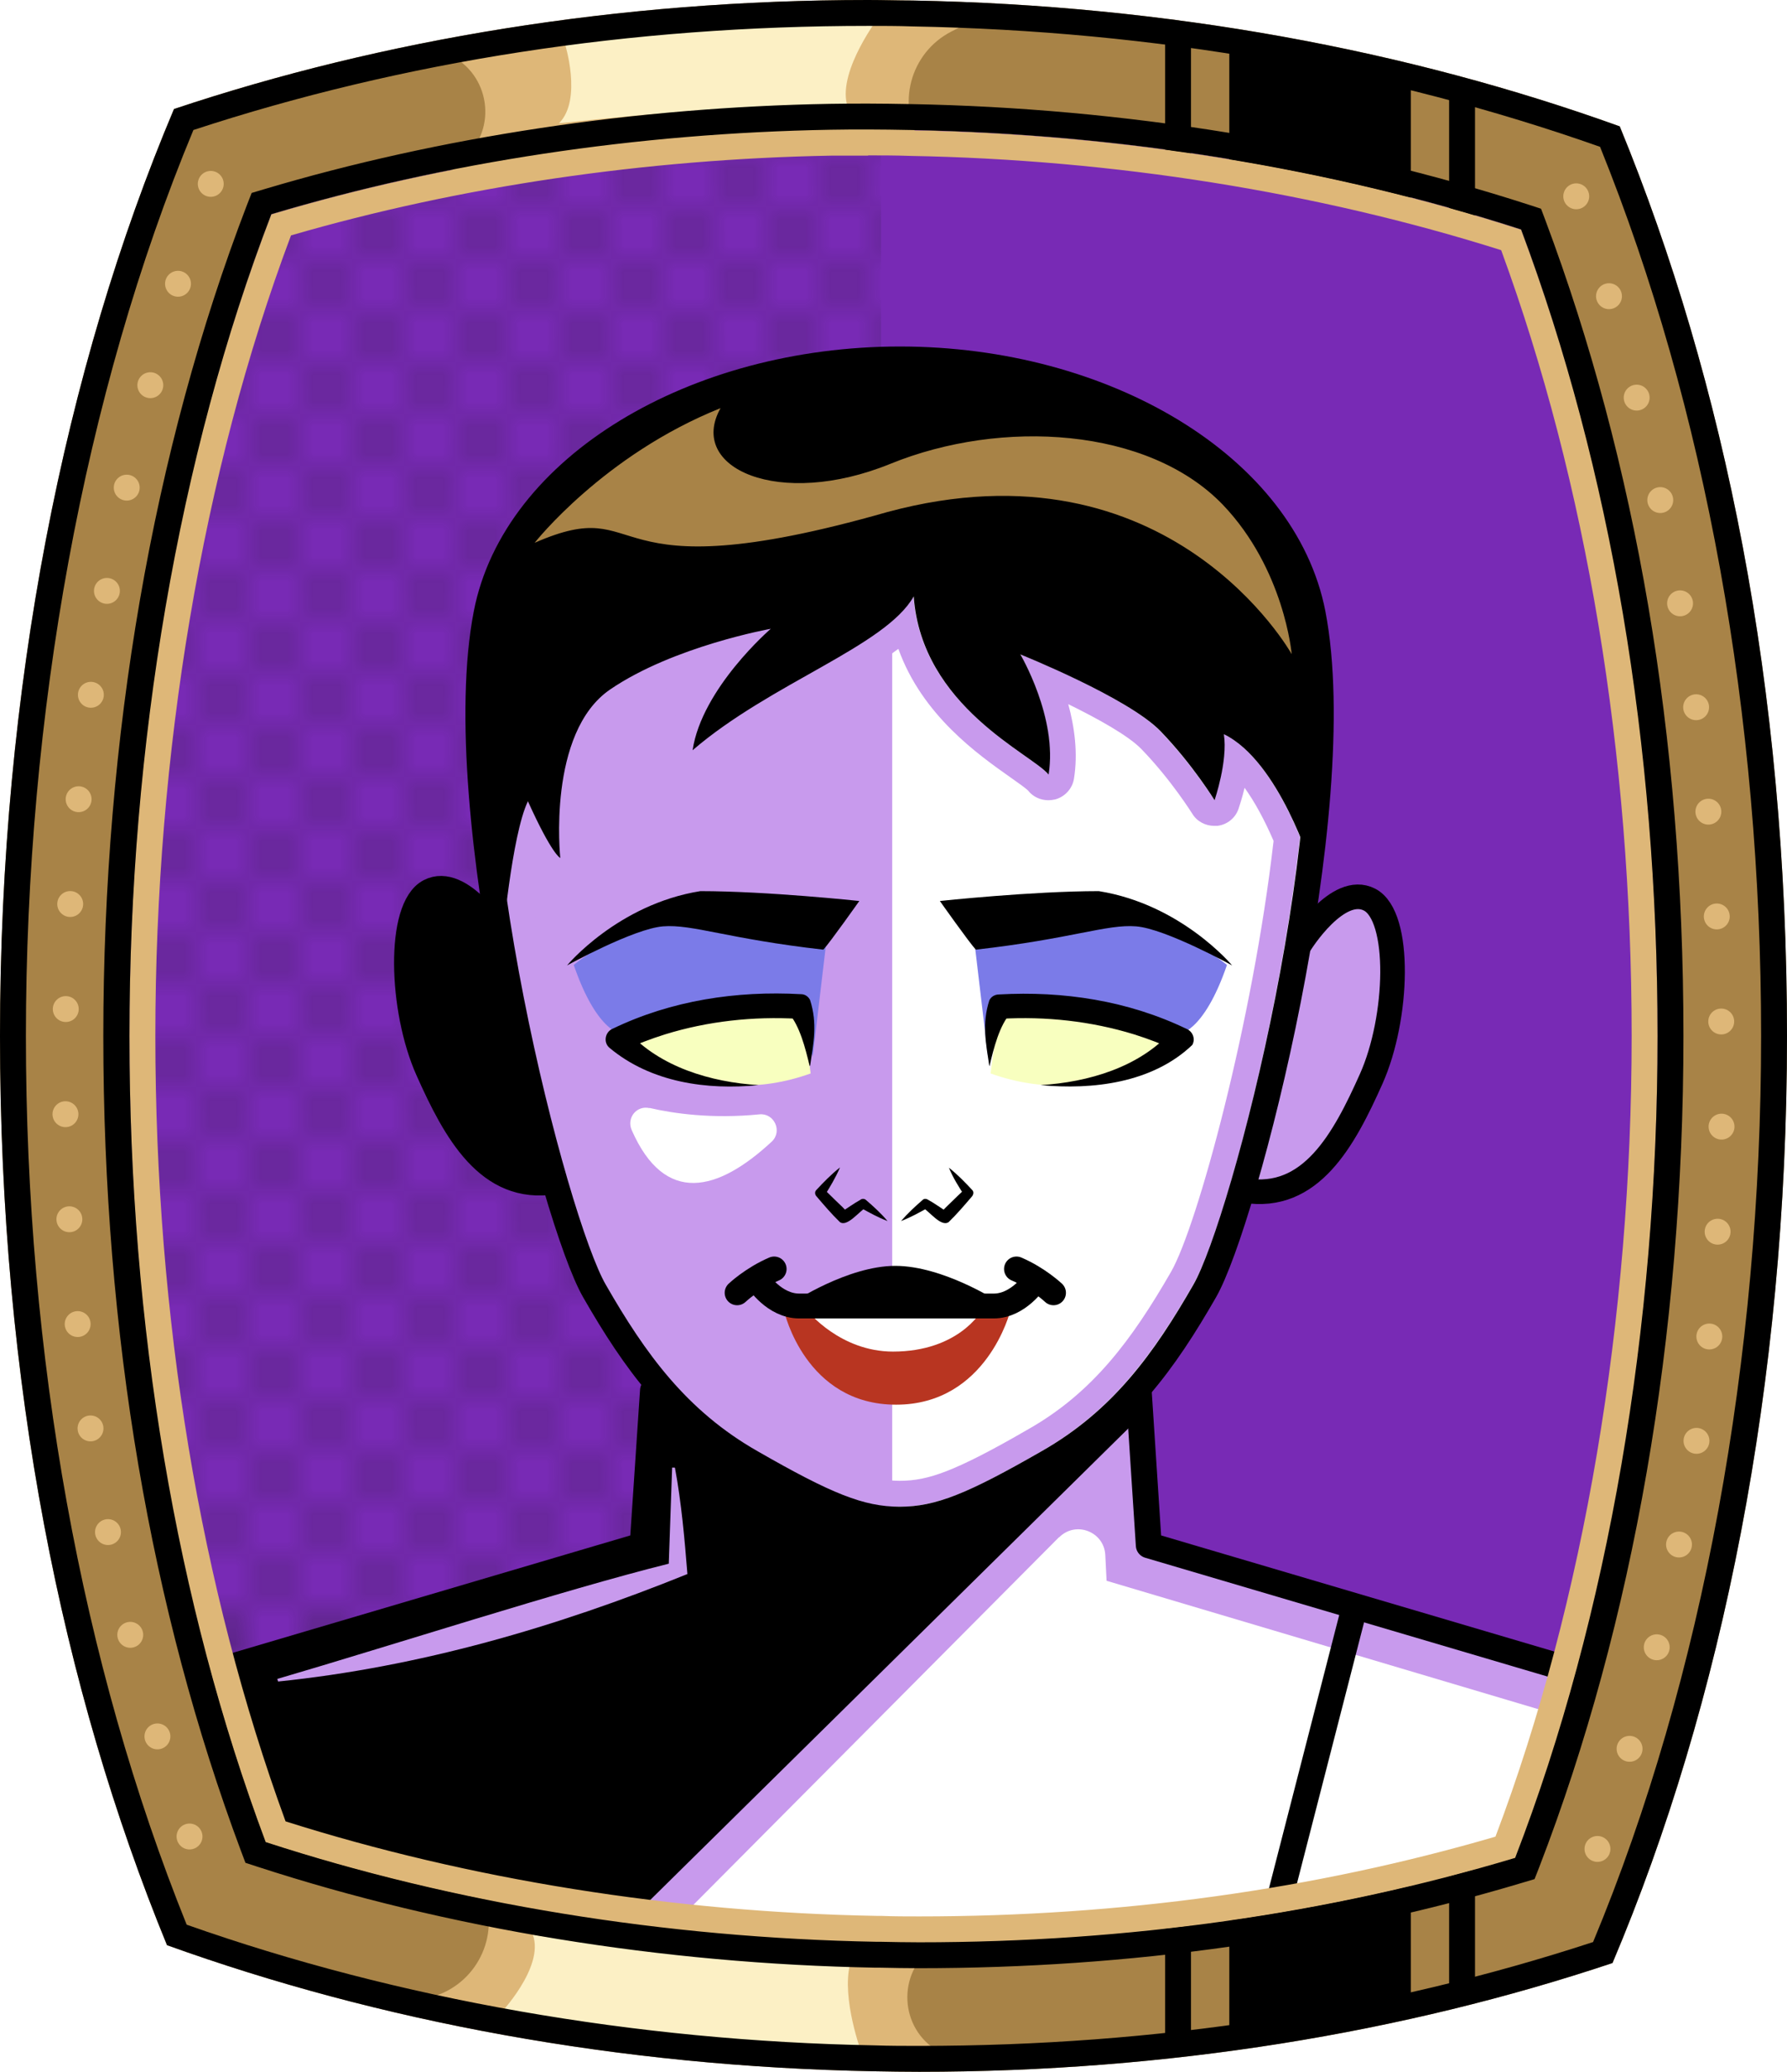<?xml version="1.0" encoding="UTF-8"?><svg id="Capa_2" xmlns="http://www.w3.org/2000/svg" xmlns:xlink="http://www.w3.org/1999/xlink" viewBox="0 0 69.02 80"><defs><style>.cls-1{fill:#c89aed;}.cls-2{fill:#fff;}.cls-3{fill:#f8ffbf;}.cls-4{fill:#7b7be8;}.cls-5{fill:#a88347;}.cls-6{fill:#782ab5;}.cls-7{stroke-miterlimit:10;}.cls-7,.cls-8,.cls-9,.cls-10,.cls-11,.cls-12,.cls-13{fill:none;}.cls-7,.cls-9,.cls-11,.cls-13{stroke:#000;}.cls-8{stroke:#deb778;stroke-dasharray:0 0 0 4.06;}.cls-8,.cls-9,.cls-11,.cls-13{stroke-linecap:round;stroke-linejoin:round;}.cls-9{stroke-width:.95px;}.cls-14{fill:#deb778;}.cls-15{fill:url(#USGS_19_Inundación_de_tierra_2);}.cls-11{stroke-width:.96px;}.cls-12{stroke:#1d1d1b;stroke-dasharray:0 0 2 2;stroke-width:.3px;}.cls-13{stroke-width:1px;}.cls-16{fill:#fcf0c5;}.cls-17{fill:#b83521;}</style><pattern id="USGS_19_Inundación_de_tierra_2" x="0" y="0" width="72" height="72" patternTransform="translate(123.52 -16279) rotate(-90)" patternUnits="userSpaceOnUse" viewBox="0 0 72 72"><g><rect class="cls-10" width="72" height="72"/><g><line class="cls-12" x1="71" y1="71" x2="144.44" y2="71"/><line class="cls-12" x1="71" y1="67" x2="144.44" y2="67"/><line class="cls-12" x1="71" y1="63" x2="144.44" y2="63"/><line class="cls-12" x1="71" y1="59" x2="144.44" y2="59"/><line class="cls-12" x1="71" y1="55" x2="144.44" y2="55"/><line class="cls-12" x1="71" y1="51" x2="144.44" y2="51"/><line class="cls-12" x1="71" y1="47" x2="144.44" y2="47"/><line class="cls-12" x1="71" y1="43" x2="144.44" y2="43"/><line class="cls-12" x1="71" y1="39" x2="144.44" y2="39"/><line class="cls-12" x1="71" y1="35" x2="144.44" y2="35"/><line class="cls-12" x1="71" y1="31" x2="144.44" y2="31"/><line class="cls-12" x1="71" y1="27" x2="144.44" y2="27"/><line class="cls-12" x1="71" y1="23" x2="144.44" y2="23"/><line class="cls-12" x1="71" y1="19" x2="144.44" y2="19"/><line class="cls-12" x1="71" y1="15" x2="144.44" y2="15"/><line class="cls-12" x1="71" y1="11" x2="144.44" y2="11"/><line class="cls-12" x1="71" y1="7" x2="144.44" y2="7"/><line class="cls-12" x1="71" y1="3" x2="144.44" y2="3"/></g><g><line class="cls-12" x1="-1" y1="71" x2="72.44" y2="71"/><line class="cls-12" x1="-1" y1="67" x2="72.44" y2="67"/><line class="cls-12" x1="-1" y1="63" x2="72.44" y2="63"/><line class="cls-12" x1="-1" y1="59" x2="72.44" y2="59"/><line class="cls-12" x1="-1" y1="55" x2="72.44" y2="55"/><line class="cls-12" x1="-1" y1="51" x2="72.44" y2="51"/><line class="cls-12" x1="-1" y1="47" x2="72.44" y2="47"/><line class="cls-12" x1="-1" y1="43" x2="72.44" y2="43"/><line class="cls-12" x1="-1" y1="39" x2="72.44" y2="39"/><line class="cls-12" x1="-1" y1="35" x2="72.44" y2="35"/><line class="cls-12" x1="-1" y1="31" x2="72.44" y2="31"/><line class="cls-12" x1="-1" y1="27" x2="72.44" y2="27"/><line class="cls-12" x1="-1" y1="23" x2="72.44" y2="23"/><line class="cls-12" x1="-1" y1="19" x2="72.44" y2="19"/><line class="cls-12" x1="-1" y1="15" x2="72.44" y2="15"/><line class="cls-12" x1="-1" y1="11" x2="72.44" y2="11"/><line class="cls-12" x1="-1" y1="7" x2="72.44" y2="7"/><line class="cls-12" x1="-1" y1="3" x2="72.44" y2="3"/><line class="cls-12" x1="1.04" y1="69" x2="74.48" y2="69"/><line class="cls-12" x1="1.04" y1="65" x2="74.48" y2="65"/><line class="cls-12" x1="1.04" y1="61" x2="74.48" y2="61"/><line class="cls-12" x1="1.04" y1="57" x2="74.48" y2="57"/><line class="cls-12" x1="1.04" y1="53" x2="74.48" y2="53"/><line class="cls-12" x1="1.04" y1="49" x2="74.48" y2="49"/><line class="cls-12" x1="1.04" y1="45" x2="74.48" y2="45"/><line class="cls-12" x1="1.04" y1="41" x2="74.48" y2="41"/><line class="cls-12" x1="1.04" y1="37" x2="74.48" y2="37"/><line class="cls-12" x1="1.04" y1="33" x2="74.48" y2="33"/><line class="cls-12" x1="1.04" y1="29" x2="74.48" y2="29"/><line class="cls-12" x1="1.04" y1="25" x2="74.48" y2="25"/><line class="cls-12" x1="1.04" y1="21" x2="74.48" y2="21"/><line class="cls-12" x1="1.04" y1="17" x2="74.48" y2="17"/><line class="cls-12" x1="1.04" y1="13" x2="74.48" y2="13"/><line class="cls-12" x1="1.04" y1="9" x2="74.48" y2="9"/><line class="cls-12" x1="1.04" y1="5" x2="74.48" y2="5"/><line class="cls-12" x1="1.04" y1="1" x2="74.48" y2="1"/></g><g><line class="cls-12" x1="-73" y1="71" x2=".44" y2="71"/><line class="cls-12" x1="-73" y1="67" x2=".44" y2="67"/><line class="cls-12" x1="-73" y1="63" x2=".44" y2="63"/><line class="cls-12" x1="-73" y1="59" x2=".44" y2="59"/><line class="cls-12" x1="-73" y1="55" x2=".44" y2="55"/><line class="cls-12" x1="-73" y1="51" x2=".44" y2="51"/><line class="cls-12" x1="-73" y1="47" x2=".44" y2="47"/><line class="cls-12" x1="-73" y1="43" x2=".44" y2="43"/><line class="cls-12" x1="-73" y1="39" x2=".44" y2="39"/><line class="cls-12" x1="-73" y1="35" x2=".44" y2="35"/><line class="cls-12" x1="-73" y1="31" x2=".44" y2="31"/><line class="cls-12" x1="-73" y1="27" x2=".44" y2="27"/><line class="cls-12" x1="-73" y1="23" x2=".44" y2="23"/><line class="cls-12" x1="-73" y1="19" x2=".44" y2="19"/><line class="cls-12" x1="-73" y1="15" x2=".44" y2="15"/><line class="cls-12" x1="-73" y1="11" x2=".44" y2="11"/><line class="cls-12" x1="-73" y1="7" x2=".44" y2="7"/><line class="cls-12" x1="-73" y1="3" x2=".44" y2="3"/><line class="cls-12" x1="-70.96" y1="69" x2="2.48" y2="69"/><line class="cls-12" x1="-70.96" y1="65" x2="2.48" y2="65"/><line class="cls-12" x1="-70.96" y1="61" x2="2.48" y2="61"/><line class="cls-12" x1="-70.96" y1="57" x2="2.48" y2="57"/><line class="cls-12" x1="-70.96" y1="53" x2="2.48" y2="53"/><line class="cls-12" x1="-70.96" y1="49" x2="2.48" y2="49"/><line class="cls-12" x1="-70.96" y1="45" x2="2.48" y2="45"/><line class="cls-12" x1="-70.96" y1="41" x2="2.48" y2="41"/><line class="cls-12" x1="-70.96" y1="37" x2="2.48" y2="37"/><line class="cls-12" x1="-70.96" y1="33" x2="2.48" y2="33"/><line class="cls-12" x1="-70.96" y1="29" x2="2.48" y2="29"/><line class="cls-12" x1="-70.96" y1="25" x2="2.48" y2="25"/><line class="cls-12" x1="-70.96" y1="21" x2="2.48" y2="21"/><line class="cls-12" x1="-70.96" y1="17" x2="2.48" y2="17"/><line class="cls-12" x1="-70.96" y1="13" x2="2.48" y2="13"/><line class="cls-12" x1="-70.96" y1="9" x2="2.48" y2="9"/><line class="cls-12" x1="-70.96" y1="5" x2="2.48" y2="5"/><line class="cls-12" x1="-70.96" y1="1" x2="2.48" y2="1"/></g></g></pattern></defs><g id="BG"><g><path class="cls-6" d="M64.02,40c0,11.47-1.89,22.39-5.5,31.74-7.2,2.16-14.94,3.26-23.02,3.26-.49,0-.98-.01-1.47-.02h-.17c-8.18-.15-16.29-1.47-23.6-3.85-3.45-9.22-5.26-19.93-5.26-31.13s1.89-22.38,5.48-31.73c6.73-2.01,14.13-3.13,21.6-3.26,.48-.01,.97-.01,1.45-.01,.54,0,1.08,.01,1.63,.02,8.16,.15,16.27,1.47,23.59,3.84,3.46,9.24,5.27,19.95,5.27,31.14Z"/><path class="cls-15" d="M34.03,5.59V74.98h-.17c-8.18-.15-16.29-1.47-23.6-3.85-3.45-9.22-5.26-19.93-5.26-31.13s1.89-22.38,5.48-31.73c6.73-2.01,14.13-3.13,21.6-3.26,.65,.16,1.3,.36,1.95,.58Z"/></g></g><g id="Capa_10"><g><path class="cls-1" d="M19.13,35.54s-1.52-2.15-2.86-1.16-.36,5.46,.36,7.33,1.79,4.2,4.74,3.94c1.52,4.65,4.02,8.05,4.02,8.05l-.63,5.9-17.44,5.28,1.52,7.96,26.38,4.56,23.16-3.4,2.86-9.75-17.08-4.56-.18-5.9s2.95-4.47,4.02-7.87c3.13,.89,5.46-4.83,5.72-6.08s-.18-5.46-1.25-5.28-2.41,1.7-2.41,1.7l1.16-5.55s-6.98-9.12-16.28-10.02c-10.82,.18-17.17,.98-15.83,14.85Z"/><path class="cls-2" d="M34.46,58.69V22.4l1.52-.07,4.33,1.73s9.02,3.68,10.46,5.12c-.14,8.15-2.81,17.53-3.82,20.06s-6.57,9.31-12.48,9.45Z"/><path d="M19.27,35.96s-1.62-2.18-2.75-1.48-.99,5.21,.21,7.6,2.85,3.87,4.63,3.56c-1.18-4.89-2.1-9.68-2.1-9.68Z"/><path class="cls-3" d="M31.31,41.45s-.28-2.32-.49-2.61c-3.73-.07-6.69,1.62-6.69,1.62,0,0,3.1,2.46,7.18,.99Z"/><path class="cls-3" d="M38.26,41.45s.28-2.32,.49-2.61c3.73-.07,6.69,1.62,6.69,1.62,0,0-3.1,2.46-7.18,.99Z"/><path d="M43.81,54.93l-20.77,20.48-15.21-2.44,.39-8.88,16.56-4.5,.7-6.33s5.27,4.68,8.49,5.27,8.78-3.41,9.66-4.29c.39,.29,.2,.68,.2,.68Z"/><path class="cls-2" d="M40.9,59.36l-15.15,15.23,25.58,3.25,8.04-5.78,1.9-5.51-18.53-5.51-.05-1c-.05-.9-1.14-1.32-1.78-.68Z"/><path class="cls-2" d="M25.08,42.78c.94,.22,2.43,.43,4.25,.25,.57-.06,.9,.65,.48,1.05-2.09,1.94-4.13,2.47-5.41-.44-.21-.47,.19-.97,.69-.85Z"/><path class="cls-1" d="M34.7,25.06c.92,2.56,3.07,4.07,4.33,4.96,.27,.19,.61,.43,.68,.51,.19,.24,.48,.37,.78,.37,.08,0,.17-.01,.26-.03,.38-.1,.67-.42,.73-.8,.16-.99,.02-2-.22-2.88,1.12,.55,2.32,1.21,2.83,1.74,1.16,1.2,1.95,2.48,1.96,2.49,.18,.3,.51,.47,.85,.47,.04,0,.07,0,.11,0,.38-.04,.71-.3,.83-.67,.02-.07,.13-.38,.23-.8,.39,.54,.77,1.24,1.12,2.05-.8,6.97-2.94,14.86-3.96,16.64-1.51,2.62-3.02,4.66-5.5,6.07-1.5,.87-2.46,1.35-3.18,1.63-.7,.27-1.22,.37-1.8,.37-1.15,0-2.27-.45-4.99-2.01-2.48-1.41-3.99-3.45-5.5-6.07-.84-1.46-2.68-7.74-3.67-14.32,.06-.42,.11-.79,.16-1.12,.22,.26,.39,.35,.55,.41,.11,.04,.22,.06,.33,.06,.22,0,.44-.07,.62-.21,.27-.21,.41-.55,.38-.89-.12-1.19-.1-4.5,1.5-5.58,.82-.56,1.81-1,2.74-1.34-.52,.81-.97,1.74-1.12,2.7-.06,.41,.14,.82,.51,1.02,.15,.08,.32,.12,.48,.12,.23,0,.47-.08,.65-.24,1.29-1.11,2.92-2.03,4.36-2.84,1.11-.62,2.13-1.2,2.94-1.81m.59-2.04c-1.09,1.93-5.52,3.34-8.54,5.94,.36-2.39,3.02-4.69,3.02-4.69,0,0-3.75,.68-6.2,2.35-2.45,1.66-1.93,6.51-1.93,6.51,0,0-.31-.11-1.25-2.19-.36,.77-.64,2.53-.81,3.85,.97,6.54,2.84,13.13,3.81,14.81,1.59,2.76,3.19,4.91,5.87,6.44,2.9,1.66,4.13,2.14,5.49,2.14,.68,0,1.32-.12,2.16-.44,.83-.32,1.86-.86,3.32-1.7,2.68-1.53,4.28-3.68,5.87-6.44,1.09-1.89,3.32-10.02,4.12-17.28-.53-1.3-1.55-3.3-2.95-3.98,.16,1.04-.36,2.55-.36,2.55,0,0-.84-1.36-2.09-2.66-1.21-1.26-5.15-2.87-5.4-2.96,.07,.13,1.43,2.5,1.08,4.63-.63-.78-4.9-2.61-5.21-6.88h0Z"/><path class="cls-4" d="M38.16,40.8l-.59-4.98,5.63-.59s2.75,.85,4.19,2.03c-.92,2.68-1.9,2.68-1.9,2.68l-6.74-1.1-.59,1.95Z"/><path class="cls-4" d="M31.39,40.8l.59-4.98-5.63-.59s-2.75,.85-4.19,2.03c.92,2.68,1.9,2.68,1.9,2.68l6.74-1.1,.59,1.95Z"/><path class="cls-17" d="M30.29,50.64s.81,3.6,4.32,3.6,4.41-3.62,4.41-3.62l-8.74,.02Z"/><path class="cls-2" d="M31.2,50.63s1.25,1.56,3.29,1.56c2.52,0,3.4-1.55,3.4-1.55"/><polyline class="cls-13" points="25.22 53.69 24.82 59.67 7.51 64.78"/><path class="cls-9" d="M19.26,36.11s-1.45-2.34-2.68-1.7-1.11,4.57-.06,6.92,2.33,4.73,4.89,4.31"/><path d="M31.27,41.16c-.16-.67-.38-1.56-.82-2.05,0,0,.38,.23,.38,.23-1.73-.1-3.49,.09-5.14,.6-.54,.17-1.11,.38-1.58,.62l.13-.74c1.24,1.38,3.22,1.97,5.06,2.08-1.99,.2-4.16-.1-5.76-1.44-.25-.21-.17-.62,.13-.74,2.26-1.09,4.78-1.47,7.27-1.33,.16,0,.29,.1,.35,.23,.29,.91,.13,1.66,0,2.53h0Z"/><path d="M33.19,34.79s-1.13,1.6-1.39,1.88c-3.71-.42-5.05-.99-6.19-.9s-3.71,1.51-3.71,1.51c0,0,1.96-2.36,5.15-2.87,2.58,0,6.13,.38,6.13,.38Z"/><path class="cls-13" d="M40.48,56.47c2.86-1.63,4.5-3.92,6.05-6.62s5.64-18.55,4.17-26.15c-1.1-5.68-8.03-9.82-15.94-9.82-7.92,0-14.87,4.14-15.97,9.82-1.47,7.6,2.61,23.45,4.17,26.15,1.55,2.7,3.19,4.99,6.05,6.62,2.86,1.64,4.2,2.21,5.74,2.21s2.87-.57,5.73-2.21Z"/><path class="cls-9" d="M50.22,36.44s1.45-2.34,2.68-1.7,1.11,4.57,.06,6.92-2.33,4.73-4.89,4.31"/><path d="M38.21,41.16c-.13-.87-.29-1.62,0-2.53,.07-.15,.22-.23,.38-.23,2.48-.14,4.98,.24,7.24,1.33,.24,.1,.35,.39,.22,.62-1.54,1.47-3.85,1.74-5.86,1.55,1.84-.11,3.82-.69,5.06-2.08,0,0,.13,.74,.13,.74-.48-.24-1.04-.45-1.58-.62-1.66-.51-3.41-.7-5.14-.6l.38-.23c-.44,.48-.66,1.37-.82,2.05h0Z"/><path d="M36.3,34.79s1.13,1.6,1.39,1.88c3.71-.42,5.05-.99,6.19-.9s3.71,1.51,3.71,1.51c0,0-1.96-2.36-5.15-2.87-2.58,0-6.13,.38-6.13,.38Z"/><path d="M32.44,45.09c-.17,.39-.38,.74-.6,1.09v-.25c.15,.14,.3,.3,.46,.45,.16,.15,.32,.3,.46,.47l-.3-.03c.26-.16,.5-.34,.77-.49,.06-.05,.15-.05,.21,0,.29,.25,.58,.51,.84,.82-.37-.14-.71-.33-1.05-.52h.21c-.26,.15-.72,.76-1,.56-.32-.31-.61-.65-.9-.99-.07-.07-.08-.18-.01-.25,.28-.3,.57-.6,.9-.86h0Z"/><path d="M36.65,45.09c.33,.26,.62,.56,.9,.86,.07,.07,.05,.18-.01,.25-.29,.34-.58,.68-.9,.99-.29,.2-.73-.4-1-.56,0,0,.21,0,.21,0-.34,.19-.68,.38-1.05,.52,.26-.3,.54-.56,.84-.82,.06-.06,.15-.04,.21,0,.27,.15,.51,.33,.77,.49l-.3,.03c.14-.17,.3-.31,.46-.47,.16-.15,.31-.31,.48-.45v.25c-.23-.35-.45-.7-.61-1.09h0Z"/><path class="cls-11" d="M28.47,49.92s.59-.56,1.43-.92"/><path class="cls-11" d="M40.69,49.92s-.59-.56-1.43-.92"/><path class="cls-11" d="M39.98,49.45s-.64,.98-1.6,.98h-3.03s-1.45,0-1.45,0h-3.03c-.97,0-1.6-.98-1.6-.98"/><path d="M30.62,50.29s2.12-1.41,3.96-1.41,3.94,1.36,3.94,1.36l-7.9,.04Z"/><path d="M19.4,36.41s.36-4.17,.99-5.47c.94,2.08,1.25,2.19,1.25,2.19,0,0-.52-4.84,1.93-6.51s6.2-2.34,6.2-2.34c0,0-2.66,2.29-3.02,4.69,3.02-2.6,7.45-4.01,8.54-5.94,.31,4.27,4.58,6.09,5.21,6.88,.36-2.19-1.09-4.64-1.09-4.64,0,0,4.17,1.67,5.42,2.97s2.08,2.66,2.08,2.66c0,0,.52-1.51,.36-2.55,2.14,1.04,3.39,5.16,3.39,5.16,0,0,1.3-7.08-.73-12.34s-12.14-7.66-16.67-7.34-12.5,3.23-14.27,8.85c-1.46,4.95,.42,13.75,.42,13.75Z"/><line class="cls-13" x1="16.93" y1="62.29" x2="20.18" y2="74.93"/><polyline class="cls-13" points="43.98 53.69 44.37 59.67 61.68 64.78"/><line class="cls-13" x1="52.26" y1="62.29" x2="49.01" y2="74.93"/><path class="cls-5" d="M20.65,20.96s2.66-3.39,7.18-5.2c-1.3,2.32,2.26,3.9,6.56,2.15s9.96-1.41,12.84,1.58c2.38,2.49,2.66,5.77,2.66,5.77,0,0-4.7-8.43-15.61-5.49-11.48,3.28-9.11-.79-13.63,1.19Z"/><path class="cls-1" d="M26.07,56.68c.25,1.36,.37,2.73,.48,4.1-5.07,2.05-10.35,3.59-15.81,4.15,0,0-.03-.1-.03-.1,4.38-1.28,11.03-3.43,15.12-4.45,0,0,.13-3.71,.13-3.71h.1Z"/></g></g><g id="Frame"><g><path class="cls-5" d="M62.56,4.88C54.4,1.94,45.12,.2,35.25,.02c-.57-.01-1.15-.02-1.72-.02C23.88,0,14.77,1.52,6.72,4.21,2.49,14.22,0,26.6,0,40s2.39,25.22,6.45,35.11c8.16,2.94,17.45,4.69,27.32,4.87,.58,.01,1.15,.02,1.73,.02,9.63,0,18.73-1.51,26.78-4.2,4.24-10.01,6.74-22.39,6.74-35.8s-2.4-25.24-6.46-35.12Zm-4.04,66.86c-7.2,2.16-14.94,3.26-23.02,3.26-.49,0-.98-.01-1.47-.02h-.17c-8.18-.15-16.29-1.47-23.6-3.85-3.45-9.22-5.26-19.93-5.26-31.13s1.89-22.38,5.48-31.73c6.73-2.01,14.13-3.13,21.6-3.26,.48-.01,.97-.01,1.45-.01,.54,0,1.08,.01,1.63,.02,8.16,.15,16.27,1.47,23.59,3.84,3.46,9.24,5.27,19.95,5.27,31.14s-1.89,22.39-5.5,31.74Z"/><path class="cls-14" d="M17.21,2.06h0c1.63,.63,2.06,2.75,.81,3.97l-1.26,1.22s8.35-2.37,18.84-1.69h0c-1-1.49-.45-3.52,1.14-4.34l1-.51S28.26-.43,17.21,2.06Z"/><path class="cls-16" d="M21.81,1.66s.7,2.18-.22,3.1c3.77-.41,7.98-.74,11.12-.74-.33-1.33,1.26-3.4,1.26-3.4,0,0-6.17-.26-12.16,1.03Z"/><path class="cls-14" d="M36.25,79.21h0c-1.52-.87-1.62-3.03-.2-4.04l1.43-1.02s-8.61,1.07-18.88-1.19h0c.76,1.63-.09,3.55-1.79,4.11l-1.07,.36s9.19,2.56,20.5,1.78Z"/><path class="cls-16" d="M19.28,77.8s1.76-1.83,1.3-3.09c4.43,.69,9.11,1.14,12.25,1.14-.33,1.33,.44,3.4,.44,3.4,0,0-8-.16-13.99-1.45Z"/><polygon points="47.48 1.77 47.48 6.73 54.49 8.44 54.49 2.62 47.48 1.77"/><line class="cls-7" x1="45.5" y1="1.23" x2="45.5" y2="6.29"/><line class="cls-7" x1="56.47" y1="3.67" x2="56.47" y2="8.73"/><polygon points="47.48 78.74 47.48 73.78 54.49 72.07 54.49 77.88 47.48 78.74"/><line class="cls-7" x1="45.5" y1="79.28" x2="45.5" y2="74.21"/><line class="cls-7" x1="56.47" y1="76.84" x2="56.47" y2="71.77"/><path d="M33.53,1c.56,0,1.14,0,1.7,.02,9.39,.17,18.33,1.74,26.57,4.65,4.07,10.08,6.22,21.94,6.22,34.33s-2.24,24.79-6.49,34.99c-8.12,2.66-16.87,4.01-26.03,4.01-.56,0-1.12,0-1.71-.02-9.25-.17-18.42-1.78-26.58-4.66C3.15,64.25,1,52.39,1,40S3.23,15.21,7.47,5.02C15.6,2.35,24.37,1,33.53,1m0-1C23.88,0,14.77,1.52,6.72,4.21,2.49,14.22,0,26.6,0,40s2.39,25.22,6.45,35.11c8.16,2.94,17.45,4.69,27.32,4.87,.58,.01,1.15,.02,1.73,.02,9.63,0,18.73-1.51,26.78-4.2,4.24-10.01,6.74-22.39,6.74-35.8s-2.4-25.24-6.46-35.12C54.4,1.94,45.12,.2,35.25,.02c-.57,0-1.15-.02-1.72-.02h0Z"/><path class="cls-14" d="M33.53,6c.52,0,1.04,0,1.61,.02,7.87,.14,15.75,1.4,22.84,3.64,3.3,9,5.04,19.47,5.04,30.34s-1.82,21.82-5.26,30.92c-6.98,2.04-14.47,3.08-22.26,3.08-.48,0-.97,0-1.47-.02h-.15c-7.89-.14-15.78-1.41-22.85-3.65-3.29-8.99-5.03-19.46-5.03-30.33s1.81-21.79,5.24-30.91c6.5-1.89,13.7-2.95,20.86-3.08,.47,0,.96,0,1.43,0m0-1c-.48,0-.97,0-1.45,.01-7.47,.13-14.87,1.25-21.6,3.26-3.59,9.35-5.48,20.26-5.48,31.73s1.81,21.91,5.26,31.13c7.31,2.38,15.42,3.7,23.6,3.85h.17c.49,.01,.98,.02,1.47,.02,8.08,0,15.82-1.1,23.02-3.26,3.61-9.35,5.5-20.27,5.5-31.74s-1.81-21.9-5.27-31.14c-7.32-2.37-15.43-3.69-23.59-3.84-.55,0-1.09-.02-1.63-.02h0Z"/><path class="cls-8" d="M8.14,7.1s-12.66,32.94,0,66.06"/><path class="cls-8" d="M60.88,7.58s12.66,32.94,0,66.06"/></g><path d="M33.53,5c.54,0,1.08,.01,1.63,.02,8.16,.15,16.27,1.47,23.59,3.84,3.46,9.24,5.27,19.95,5.27,31.14s-1.89,22.39-5.5,31.74c-7.2,2.16-14.94,3.26-23.02,3.26-.49,0-.98-.01-1.47-.02h-.17c-8.18-.15-16.29-1.47-23.6-3.85-3.45-9.22-5.26-19.93-5.26-31.13s1.89-22.38,5.48-31.73c6.73-2.01,14.13-3.13,21.6-3.26,.48-.01,.97-.01,1.45-.01m0-1c-.49,0-.98,0-1.47,.01-7.51,.13-15.07,1.27-21.87,3.3l-.47,.14-.18,.46c-3.63,9.45-5.55,20.55-5.55,32.09s1.84,22.17,5.32,31.48l.17,.45,.46,.15c7.37,2.4,15.63,3.75,23.89,3.9h.19c.48,.01,.97,.02,1.47,.02,8.16,0,16-1.11,23.31-3.3l.47-.14,.18-.46c3.64-9.43,5.57-20.53,5.57-32.1s-1.84-22.17-5.33-31.49l-.17-.45-.46-.15c-7.39-2.39-15.65-3.74-23.88-3.89-.58-.01-1.12-.02-1.65-.02h0Z"/></g></svg>